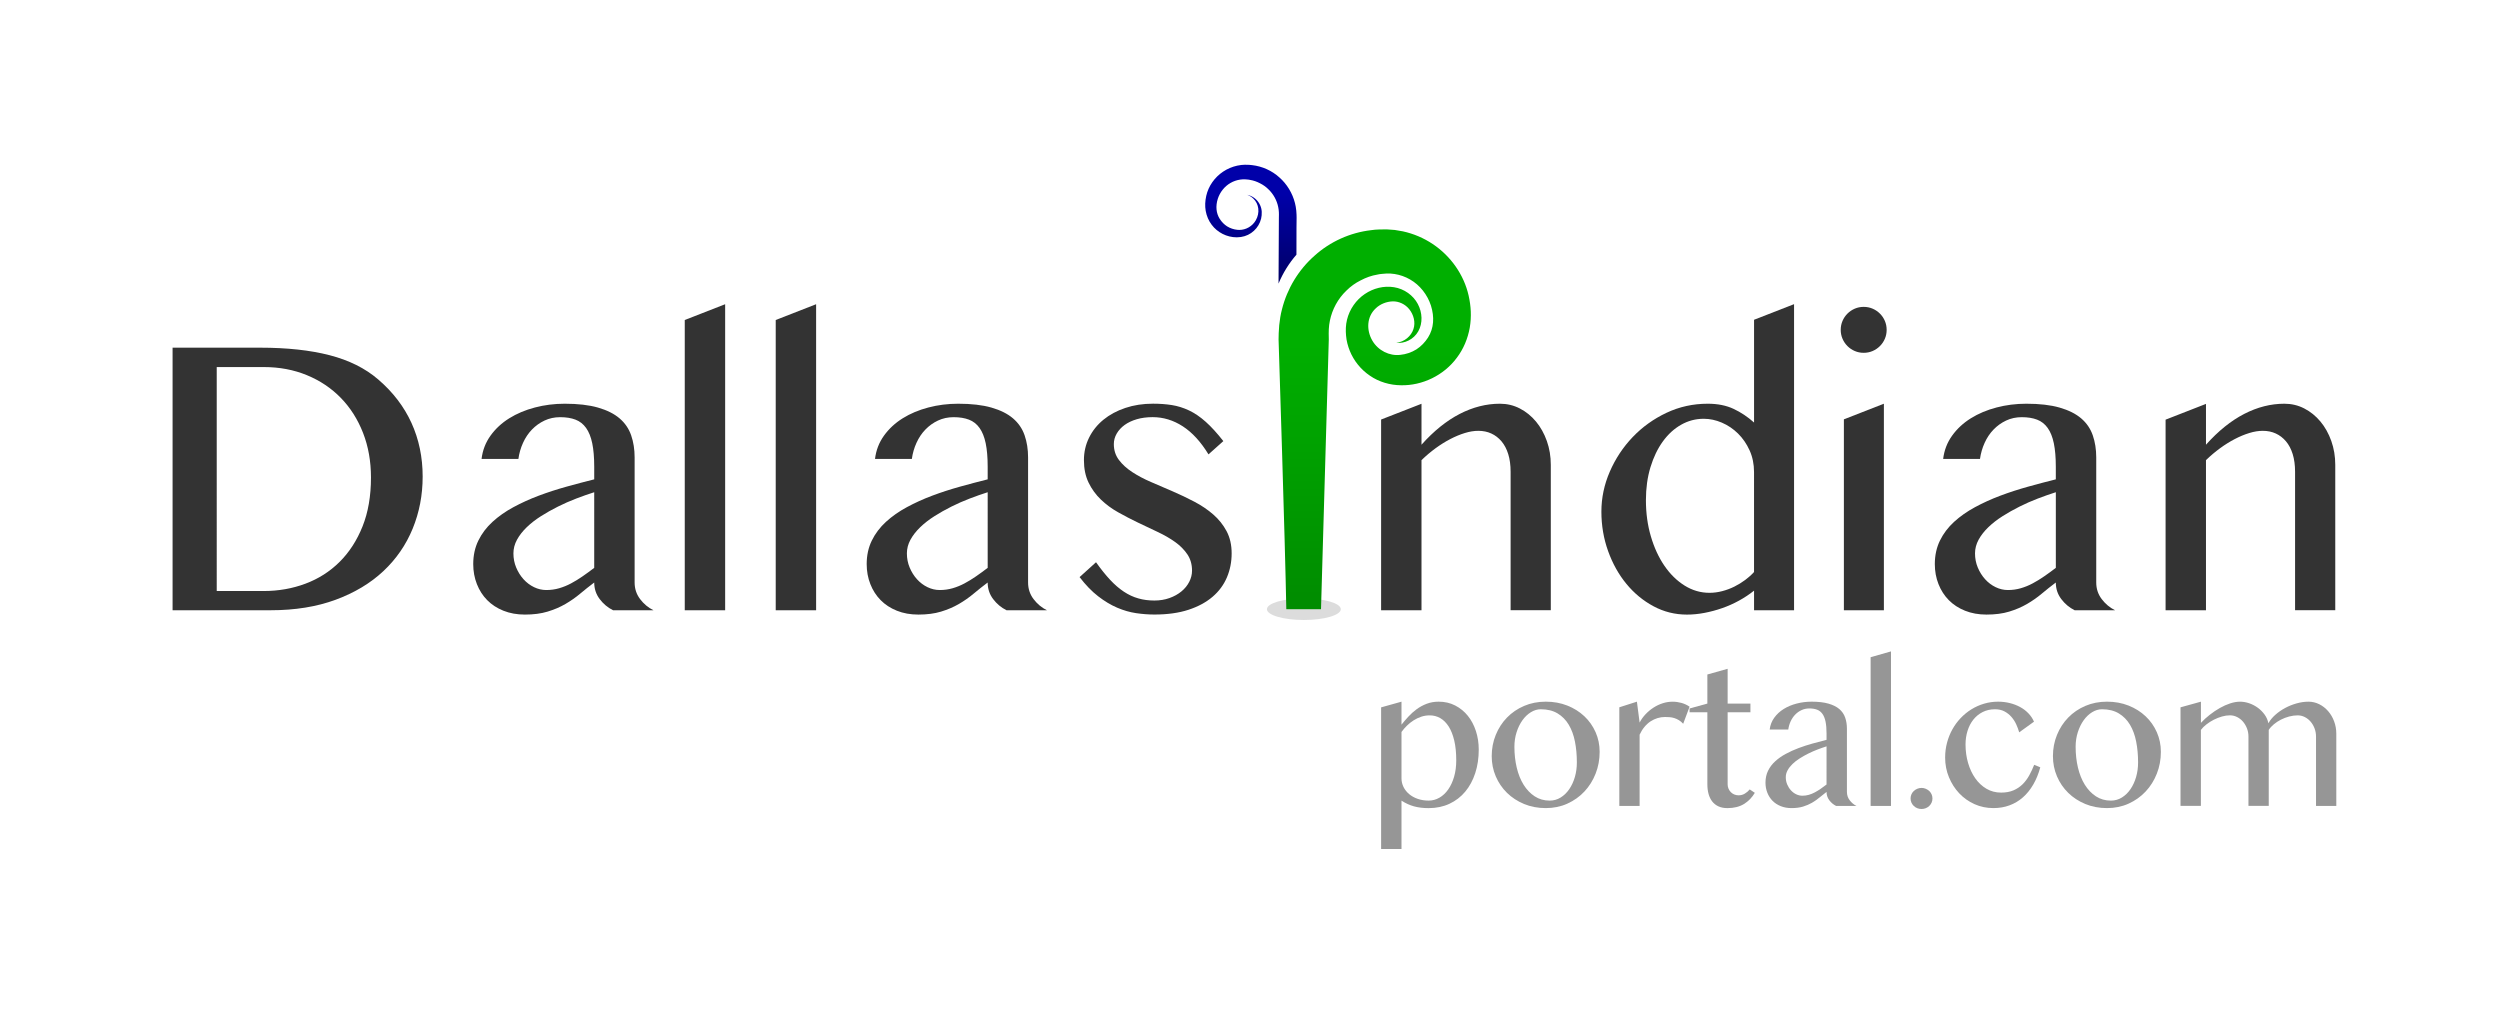 <?xml version="1.0" encoding="utf-8"?>
<!-- Generator: Adobe Illustrator 21.0.0, SVG Export Plug-In . SVG Version: 6.00 Build 0)  -->
<svg version="1.1" id="Layer_1" xmlns="http://www.w3.org/2000/svg" xmlns:xlink="http://www.w3.org/1999/xlink" x="0px" y="0px"
	 viewBox="0 0 197.297 80" style="enable-background:new 0 0 197.297 80;" xml:space="preserve">
<style type="text/css">
	.st0{fill:url(#SVGID_1_);}
	.st1{fill:#DCDCDC;}
	.st2{fill:#333333;}
	.st3{fill:url(#SVGID_2_);}
	.st4{fill:#969696;}
</style>
<g>
	<linearGradient id="SVGID_1_" gradientUnits="userSpaceOnUse" x1="98.722" y1="15.322" x2="98.722" y2="22.434">
		<stop  offset="0" style="stop-color:#0000A9"/>
		<stop  offset="1" style="stop-color:#000064"/>
	</linearGradient>
	<path class="st0" d="M95.623,17.735c0.451,0.612,1.204,0.993,1.965,0.993l0.056-0.001c0.39-0.002,0.786-0.123,1.092-0.336
		c0.311-0.211,0.56-0.518,0.701-0.864c0.073-0.181,0.117-0.36,0.131-0.535c0.019-0.204,0.009-0.381-0.031-0.543
		c-0.085-0.347-0.301-0.66-0.593-0.857c-0.158-0.108-0.336-0.182-0.518-0.218c0.18,0.064,0.344,0.163,0.475,0.29
		c0.459,0.424,0.543,1.131,0.205,1.721c-0.27,0.469-0.77,0.76-1.303,0.76c-0.055,0-0.11-0.003-0.158-0.009
		c-0.284-0.028-0.562-0.122-0.807-0.275c-0.225-0.144-0.418-0.34-0.577-0.586c-0.285-0.451-0.338-0.998-0.154-1.586
		c0.172-0.528,0.536-0.984,0.999-1.248c0.234-0.136,0.487-0.226,0.767-0.268l0.2-0.02l0.189-0.001l0.02,0.002
		c0.035,0.004,0.071,0.007,0.107,0.009c0.091,0.007,0.194,0.014,0.272,0.036c0.262,0.042,0.527,0.133,0.778,0.266
		c0.249,0.123,0.475,0.285,0.666,0.476c0.39,0.371,0.664,0.869,0.77,1.395c0.031,0.138,0.044,0.273,0.053,0.413l0.004,0.189
		l-0.004,0.241l-0.027,5.201c0.346-0.833,0.826-1.606,1.413-2.282c-0.006-1.836,0.013-2.87,0.013-2.911l-0.005-0.245l-0.02-0.313
		c-0.025-0.235-0.058-0.425-0.104-0.6c-0.196-0.783-0.633-1.504-1.234-2.031c-0.585-0.531-1.343-0.874-2.148-0.967
		c-0.145-0.024-0.298-0.025-0.459-0.027L98.258,13l-0.303,0.02l-0.316,0.053c-0.393,0.086-0.777,0.249-1.111,0.472
		c-0.675,0.45-1.161,1.146-1.332,1.91c-0.094,0.425-0.108,0.802-0.044,1.183C95.224,17.045,95.386,17.423,95.623,17.735z"/>
	<ellipse class="st1" cx="102.899" cy="48.077" rx="2.915" ry="0.852"/>
	<g>
		<path class="st2" d="M13.619,27.438h6.907c2.125,0,3.953,0.198,5.485,0.594c1.531,0.396,2.808,1.031,3.829,1.907
			c1.167,1,2.044,2.146,2.633,3.438c0.588,1.292,0.883,2.703,0.883,4.235c0,1.459-0.263,2.828-0.789,4.11
			c-0.526,1.281-1.297,2.399-2.313,3.352c-1.016,0.953-2.271,1.706-3.766,2.258c-1.495,0.552-3.206,0.828-5.133,0.828h-7.735V27.438
			z M17.103,46.643h3.704c1.167,0,2.266-0.193,3.297-0.579c1.031-0.385,1.93-0.958,2.696-1.719c0.766-0.76,1.37-1.695,1.813-2.805
			c0.443-1.109,0.664-2.393,0.664-3.852c0-1.281-0.209-2.456-0.625-3.524c-0.417-1.068-1-1.987-1.75-2.758
			c-0.75-0.771-1.644-1.37-2.68-1.797c-1.037-0.427-2.17-0.641-3.399-0.641h-3.719V46.643z"/>
		<path class="st2" d="M48.38,48.159c-0.417-0.208-0.769-0.503-1.055-0.883c-0.287-0.38-0.43-0.815-0.43-1.305
			c-0.375,0.281-0.742,0.573-1.102,0.875c-0.359,0.302-0.75,0.576-1.172,0.821c-0.422,0.245-0.891,0.445-1.407,0.601
			c-0.516,0.157-1.112,0.234-1.789,0.234c-0.625,0-1.191-0.102-1.696-0.305c-0.506-0.203-0.933-0.482-1.281-0.836
			c-0.349-0.354-0.62-0.776-0.812-1.265c-0.193-0.49-0.289-1.016-0.289-1.578c0-0.688,0.135-1.307,0.406-1.86
			c0.271-0.552,0.643-1.044,1.117-1.477c0.474-0.432,1.023-0.818,1.649-1.156s1.292-0.641,2-0.907
			c0.708-0.266,1.438-0.502,2.188-0.711c0.75-0.208,1.479-0.401,2.188-0.578v-1c0-0.729-0.052-1.344-0.156-1.844
			c-0.104-0.5-0.266-0.904-0.485-1.211c-0.219-0.307-0.497-0.526-0.836-0.656c-0.339-0.13-0.742-0.195-1.211-0.195
			c-0.448,0-0.859,0.089-1.235,0.266c-0.375,0.177-0.706,0.414-0.992,0.711c-0.287,0.297-0.521,0.646-0.703,1.047
			c-0.183,0.401-0.305,0.826-0.367,1.274h-2.907c0.083-0.687,0.32-1.302,0.711-1.844c0.391-0.542,0.883-0.997,1.477-1.367
			c0.594-0.37,1.268-0.654,2.024-0.852c0.755-0.198,1.539-0.297,2.352-0.297c1.042,0,1.917,0.101,2.625,0.305
			c0.708,0.203,1.276,0.487,1.703,0.852c0.427,0.365,0.732,0.81,0.914,1.336c0.182,0.526,0.274,1.107,0.274,1.742v9.876
			c0,0.49,0.143,0.925,0.43,1.305c0.286,0.38,0.638,0.675,1.055,0.883H48.38z M46.895,38.846c-0.459,0.146-0.933,0.312-1.422,0.5
			c-0.49,0.187-0.969,0.398-1.438,0.633c-0.469,0.234-0.917,0.487-1.344,0.758c-0.427,0.271-0.802,0.563-1.125,0.875
			c-0.323,0.312-0.578,0.641-0.766,0.984c-0.188,0.344-0.281,0.703-0.281,1.078c0,0.396,0.073,0.768,0.219,1.117
			c0.146,0.349,0.338,0.656,0.578,0.922c0.24,0.265,0.516,0.474,0.828,0.625c0.313,0.151,0.635,0.227,0.969,0.227
			c0.354,0,0.693-0.047,1.016-0.141c0.323-0.094,0.635-0.221,0.938-0.383c0.302-0.161,0.604-0.346,0.906-0.555
			c0.302-0.208,0.609-0.432,0.922-0.672V38.846z"/>
		<path class="st2" d="M79.431,48.159c-0.417-0.208-0.769-0.503-1.055-0.883c-0.287-0.38-0.43-0.815-0.43-1.305
			c-0.375,0.281-0.742,0.573-1.102,0.875c-0.359,0.302-0.75,0.576-1.172,0.821c-0.422,0.245-0.891,0.445-1.407,0.601
			c-0.516,0.157-1.112,0.234-1.789,0.234c-0.625,0-1.191-0.102-1.696-0.305c-0.506-0.203-0.933-0.482-1.281-0.836
			c-0.349-0.354-0.62-0.776-0.812-1.265c-0.193-0.49-0.289-1.016-0.289-1.578c0-0.688,0.135-1.307,0.406-1.86
			c0.271-0.552,0.643-1.044,1.117-1.477c0.474-0.432,1.023-0.818,1.649-1.156c0.625-0.338,1.292-0.641,2-0.907
			c0.708-0.266,1.438-0.502,2.188-0.711c0.75-0.208,1.479-0.401,2.188-0.578v-1c0-0.729-0.052-1.344-0.156-1.844
			c-0.104-0.5-0.266-0.904-0.485-1.211c-0.219-0.307-0.497-0.526-0.836-0.656c-0.339-0.13-0.742-0.195-1.211-0.195
			c-0.448,0-0.859,0.089-1.235,0.266c-0.375,0.177-0.706,0.414-0.992,0.711c-0.287,0.297-0.521,0.646-0.703,1.047
			c-0.183,0.401-0.305,0.826-0.367,1.274h-2.907c0.083-0.687,0.32-1.302,0.711-1.844c0.391-0.542,0.883-0.997,1.477-1.367
			c0.594-0.37,1.268-0.654,2.024-0.852c0.755-0.198,1.539-0.297,2.352-0.297c1.042,0,1.917,0.101,2.625,0.305
			c0.708,0.203,1.276,0.487,1.703,0.852c0.427,0.365,0.732,0.81,0.914,1.336c0.182,0.526,0.274,1.107,0.274,1.742v9.876
			c0,0.49,0.143,0.925,0.43,1.305c0.286,0.38,0.638,0.675,1.055,0.883H79.431z M77.947,38.846c-0.459,0.146-0.933,0.312-1.422,0.5
			c-0.49,0.187-0.969,0.398-1.438,0.633c-0.469,0.234-0.917,0.487-1.344,0.758c-0.427,0.271-0.802,0.563-1.125,0.875
			c-0.323,0.312-0.578,0.641-0.766,0.984c-0.188,0.344-0.281,0.703-0.281,1.078c0,0.396,0.073,0.768,0.219,1.117
			c0.146,0.349,0.338,0.656,0.578,0.922c0.24,0.265,0.516,0.474,0.828,0.625c0.313,0.151,0.635,0.227,0.969,0.227
			c0.354,0,0.693-0.047,1.016-0.141c0.323-0.094,0.635-0.221,0.938-0.383c0.302-0.161,0.604-0.346,0.906-0.555
			c0.302-0.208,0.609-0.432,0.922-0.672V38.846z"/>
		<path class="st2" d="M91.105,47.393c0.427,0,0.823-0.065,1.188-0.195c0.364-0.13,0.68-0.305,0.945-0.524s0.471-0.471,0.617-0.758
			c0.146-0.286,0.219-0.58,0.219-0.883c0-0.49-0.122-0.917-0.367-1.282c-0.245-0.364-0.568-0.69-0.969-0.977
			c-0.401-0.286-0.857-0.549-1.367-0.789c-0.511-0.239-1.031-0.487-1.563-0.742c-0.531-0.255-1.053-0.526-1.563-0.812
			c-0.511-0.286-0.966-0.622-1.367-1.008c-0.401-0.385-0.724-0.831-0.969-1.336c-0.245-0.505-0.367-1.096-0.367-1.774
			c0-0.635,0.135-1.227,0.406-1.774c0.271-0.547,0.648-1.018,1.133-1.414c0.484-0.396,1.06-0.706,1.727-0.93
			c0.667-0.224,1.396-0.336,2.188-0.336c0.532,0,1.026,0.037,1.485,0.109c0.458,0.073,0.909,0.214,1.352,0.422
			c0.443,0.208,0.883,0.508,1.32,0.898c0.438,0.391,0.901,0.899,1.391,1.524l-1.172,1.047c-0.604-0.99-1.279-1.727-2.024-2.211
			c-0.745-0.484-1.539-0.727-2.383-0.727c-0.459,0-0.875,0.055-1.25,0.164c-0.375,0.11-0.696,0.261-0.961,0.453
			c-0.266,0.193-0.474,0.42-0.625,0.68c-0.151,0.261-0.227,0.537-0.227,0.828c0,0.479,0.133,0.896,0.399,1.25
			c0.266,0.354,0.617,0.675,1.055,0.961c0.438,0.287,0.935,0.55,1.492,0.789c0.557,0.24,1.125,0.484,1.703,0.734
			c0.578,0.25,1.146,0.521,1.703,0.813c0.557,0.292,1.055,0.628,1.492,1.008c0.438,0.38,0.789,0.821,1.055,1.32
			c0.266,0.5,0.399,1.084,0.399,1.75c0,0.677-0.125,1.31-0.375,1.898c-0.25,0.589-0.628,1.099-1.133,1.531
			c-0.506,0.432-1.138,0.774-1.899,1.024c-0.761,0.25-1.656,0.375-2.688,0.375c-0.469,0-0.951-0.037-1.445-0.109
			c-0.495-0.073-0.992-0.216-1.492-0.43c-0.5-0.213-1-0.513-1.5-0.899c-0.5-0.385-0.99-0.89-1.469-1.516l1.297-1.172
			c0.385,0.542,0.755,1.003,1.109,1.383c0.354,0.38,0.716,0.693,1.086,0.938c0.37,0.245,0.75,0.422,1.141,0.531
			C90.222,47.339,90.646,47.393,91.105,47.393z"/>
	</g>
	<path class="st2" d="M163.726,48.159c-0.417-0.208-0.768-0.503-1.054-0.883c-0.287-0.38-0.43-0.815-0.43-1.305
		c-0.375,0.281-0.742,0.573-1.102,0.875c-0.359,0.302-0.75,0.576-1.172,0.821c-0.422,0.245-0.891,0.445-1.406,0.601
		c-0.516,0.157-1.112,0.234-1.789,0.234c-0.625,0-1.191-0.102-1.696-0.305c-0.506-0.203-0.932-0.482-1.281-0.836
		c-0.349-0.354-0.62-0.776-0.813-1.265c-0.193-0.49-0.289-1.016-0.289-1.578c0-0.688,0.135-1.307,0.406-1.86
		c0.271-0.552,0.643-1.044,1.117-1.477c0.474-0.432,1.024-0.818,1.649-1.156c0.625-0.338,1.292-0.641,2-0.907
		c0.708-0.266,1.438-0.502,2.188-0.711c0.75-0.208,1.479-0.401,2.188-0.578v-1c0-0.729-0.052-1.344-0.156-1.844
		s-0.265-0.904-0.485-1.211c-0.219-0.307-0.497-0.526-0.836-0.656c-0.339-0.13-0.742-0.195-1.211-0.195
		c-0.448,0-0.86,0.089-1.234,0.266c-0.375,0.177-0.706,0.414-0.992,0.711c-0.287,0.297-0.521,0.646-0.703,1.047
		c-0.182,0.401-0.305,0.826-0.368,1.274h-2.906c0.083-0.687,0.32-1.302,0.711-1.844c0.39-0.542,0.883-0.997,1.477-1.367
		c0.594-0.37,1.268-0.654,2.024-0.852c0.755-0.198,1.539-0.297,2.352-0.297c1.042,0,1.917,0.101,2.625,0.305
		c0.708,0.203,1.276,0.487,1.704,0.852c0.427,0.365,0.732,0.81,0.914,1.336c0.182,0.526,0.274,1.107,0.274,1.742v9.876
		c0,0.49,0.143,0.925,0.43,1.305c0.286,0.38,0.638,0.675,1.054,0.883H163.726z M162.241,38.846c-0.458,0.146-0.932,0.312-1.422,0.5
		c-0.49,0.187-0.969,0.398-1.437,0.633c-0.469,0.234-0.917,0.487-1.344,0.758c-0.427,0.271-0.802,0.563-1.125,0.875
		c-0.323,0.312-0.578,0.641-0.766,0.984c-0.187,0.344-0.281,0.703-0.281,1.078c0,0.396,0.073,0.768,0.219,1.117
		c0.146,0.349,0.338,0.656,0.579,0.922c0.239,0.265,0.516,0.474,0.828,0.625c0.312,0.151,0.635,0.227,0.969,0.227
		c0.354,0,0.693-0.047,1.016-0.141c0.323-0.094,0.635-0.221,0.938-0.383c0.302-0.161,0.604-0.346,0.907-0.555
		c0.302-0.208,0.61-0.432,0.922-0.672V38.846z"/>
	<linearGradient id="SVGID_2_" gradientUnits="userSpaceOnUse" x1="108.49" y1="47.626" x2="108.49" y2="27.193">
		<stop  offset="0" style="stop-color:#008C00"/>
		<stop  offset="1" style="stop-color:#00AF00"/>
	</linearGradient>
	<path class="st3" d="M104.253,48.077h-2.739c-0.091-5.181-0.611-21.291-0.611-21.291l0.011-0.499l0.041-0.63
		c0.044-0.417,0.108-0.837,0.216-1.243c0.408-1.635,1.316-3.133,2.567-4.23c1.232-1.117,2.825-1.83,4.462-2.018
		c0.409-0.067,0.818-0.056,1.231-0.064l0.644,0.047l0.637,0.109c0.843,0.183,1.648,0.526,2.357,1.001
		c1.42,0.946,2.465,2.426,2.834,4.072c0.183,0.827,0.238,1.641,0.089,2.525c-0.152,0.862-0.497,1.69-1.021,2.378
		c-1.027,1.396-2.736,2.207-4.407,2.17c-0.86-0.004-1.751-0.265-2.456-0.757c-0.714-0.483-1.267-1.175-1.582-1.952
		c-0.157-0.388-0.264-0.797-0.297-1.21c-0.037-0.404-0.029-0.829,0.075-1.253c0.204-0.836,0.721-1.565,1.401-2.025
		c0.681-0.463,1.508-0.667,2.304-0.541c0.814,0.127,1.523,0.644,1.883,1.325c0.362,0.674,0.403,1.508,0.036,2.156
		c-0.358,0.645-1.092,0.985-1.739,0.906c0.657-0.066,1.185-0.538,1.357-1.081c0.184-0.54,0.006-1.146-0.32-1.556
		c-0.329-0.42-0.841-0.645-1.319-0.631c-0.497,0.016-0.993,0.217-1.334,0.549c-0.723,0.668-0.744,1.723-0.276,2.537
		c0.465,0.806,1.366,1.234,2.207,1.135c0.463-0.046,0.898-0.197,1.277-0.433c0.377-0.241,0.684-0.572,0.917-0.934
		c0.467-0.741,0.513-1.62,0.23-2.524c-0.281-0.863-0.872-1.615-1.642-2.056c-0.382-0.222-0.8-0.369-1.228-0.435l-0.323-0.035
		l-0.326-0.002c-0.233,0.028-0.476,0.023-0.704,0.083c-0.466,0.075-0.91,0.239-1.321,0.456c-0.417,0.206-0.8,0.48-1.127,0.808
		c-0.672,0.64-1.124,1.486-1.304,2.371c-0.05,0.22-0.071,0.448-0.086,0.673l-0.008,0.34l0.007,0.472L104.253,48.077z"/>
	<path class="st2" d="M122.076,34.806c-0.208-0.588-0.495-1.102-0.859-1.539c-0.365-0.437-0.79-0.781-1.274-1.031
		c-0.485-0.25-1.008-0.375-1.571-0.375c-1.073,0-2.131,0.268-3.173,0.805c-1.042,0.537-2.047,1.346-3.016,2.43v-3.231l-3.188,1.244
		v15.051h3.188V36.314c0.354-0.344,0.724-0.656,1.109-0.938c0.386-0.281,0.773-0.523,1.165-0.727
		c0.39-0.203,0.773-0.362,1.149-0.477c0.374-0.115,0.728-0.172,1.063-0.172c0.375,0,0.716,0.07,1.023,0.211
		c0.307,0.141,0.576,0.347,0.805,0.617c0.229,0.271,0.406,0.607,0.531,1.008c0.125,0.401,0.188,0.867,0.188,1.399v10.923h3.172
		v-11.47C122.388,36.022,122.284,35.395,122.076,34.806z"/>
	<polygon class="st2" points="54.04,25.254 54.04,48.159 57.228,48.159 57.228,24.009 	"/>
	<g>
		<polygon class="st2" points="141.583,24 141.584,24.004 141.584,24 		"/>
		<path class="st2" d="M138.427,33.345c-0.5-0.448-1.039-0.807-1.617-1.078c-0.578-0.271-1.258-0.406-2.039-0.406
			c-1.157,0-2.243,0.24-3.258,0.719c-1.015,0.48-1.904,1.118-2.664,1.914c-0.76,0.797-1.362,1.706-1.805,2.727
			c-0.443,1.021-0.664,2.073-0.664,3.156c0,1.094,0.177,2.133,0.531,3.118c0.354,0.985,0.836,1.847,1.445,2.586
			c0.609,0.74,1.323,1.329,2.141,1.766c0.818,0.438,1.695,0.656,2.633,0.656c0.448,0,0.906-0.044,1.375-0.133
			c0.469-0.089,0.935-0.213,1.399-0.375c0.464-0.161,0.909-0.359,1.336-0.594c0.427-0.234,0.823-0.497,1.188-0.789v1.547h3.157
			V24.004l-3.157,1.232V33.345z M138.427,45.143c-0.198,0.219-0.43,0.427-0.696,0.625c-0.265,0.198-0.549,0.373-0.852,0.524
			c-0.302,0.151-0.622,0.271-0.961,0.359c-0.338,0.089-0.674,0.133-1.008,0.133c-0.698,0-1.352-0.19-1.961-0.57
			c-0.61-0.38-1.141-0.901-1.594-1.562c-0.453-0.662-0.81-1.435-1.07-2.321c-0.261-0.885-0.391-1.838-0.391-2.859
			c0-0.948,0.12-1.815,0.359-2.602c0.24-0.787,0.565-1.464,0.977-2.032c0.411-0.568,0.893-1.008,1.445-1.32
			c0.552-0.313,1.146-0.469,1.782-0.469c0.479,0,0.956,0.101,1.43,0.305c0.474,0.203,0.898,0.49,1.274,0.859
			c0.375,0.37,0.68,0.813,0.914,1.328c0.234,0.516,0.351,1.086,0.351,1.711V45.143z"/>
	</g>
	<g>
		<polygon class="st2" points="145.517,33.094 145.517,48.159 148.674,48.159 148.674,31.861 		"/>
		<path class="st2" d="M148.752,25.328c-0.094-0.219-0.224-0.411-0.391-0.578c-0.167-0.167-0.359-0.297-0.578-0.391
			c-0.219-0.094-0.453-0.141-0.703-0.141c-0.25,0-0.485,0.047-0.703,0.141c-0.219,0.094-0.412,0.224-0.579,0.391
			c-0.167,0.167-0.296,0.359-0.39,0.578c-0.094,0.219-0.141,0.453-0.141,0.703c0,0.25,0.047,0.484,0.141,0.703
			c0.094,0.219,0.224,0.412,0.39,0.578c0.167,0.167,0.359,0.297,0.579,0.391c0.219,0.094,0.453,0.141,0.703,0.141
			c0.25,0,0.485-0.047,0.703-0.141c0.219-0.094,0.411-0.224,0.578-0.391c0.167-0.166,0.297-0.359,0.391-0.578
			c0.094-0.219,0.14-0.453,0.14-0.703C148.892,25.781,148.845,25.547,148.752,25.328z"/>
	</g>
	<path class="st2" d="M183.985,34.806c-0.208-0.588-0.495-1.102-0.859-1.539c-0.365-0.437-0.789-0.781-1.274-1.031
		c-0.485-0.25-1.008-0.375-1.571-0.375c-1.073,0-2.13,0.268-3.172,0.805c-1.042,0.537-2.047,1.346-3.016,2.43v-3.222l-3.188,1.245
		v15.041h3.188V36.314c0.354-0.344,0.724-0.656,1.109-0.938c0.385-0.281,0.773-0.523,1.164-0.727
		c0.39-0.203,0.773-0.362,1.149-0.477c0.375-0.115,0.729-0.172,1.063-0.172c0.375,0,0.716,0.07,1.023,0.211
		c0.307,0.141,0.576,0.347,0.805,0.617c0.229,0.271,0.406,0.607,0.531,1.008c0.125,0.401,0.188,0.867,0.188,1.399v10.923h3.172
		v-11.47C184.297,36.022,184.193,35.395,183.985,34.806z"/>
	<polygon class="st2" points="61.219,25.254 61.219,48.159 64.407,48.159 64.407,24.009 	"/>
	<g>
		<path class="st4" d="M110.604,55.375v1.814c0.163-0.205,0.343-0.415,0.541-0.631c0.197-0.215,0.415-0.411,0.654-0.587
			c0.24-0.176,0.503-0.319,0.793-0.43c0.289-0.11,0.604-0.166,0.946-0.166c0.478,0,0.912,0.1,1.301,0.3
			c0.389,0.2,0.722,0.471,0.998,0.812c0.276,0.342,0.489,0.743,0.639,1.203c0.15,0.461,0.225,0.95,0.225,1.471
			c0,0.668-0.092,1.285-0.276,1.85s-0.447,1.053-0.789,1.463c-0.342,0.41-0.757,0.73-1.247,0.959
			c-0.489,0.229-1.036,0.343-1.64,0.343c-0.221,0-0.427-0.011-0.619-0.035c-0.192-0.024-0.373-0.059-0.544-0.106
			c-0.171-0.048-0.336-0.108-0.497-0.182c-0.161-0.074-0.322-0.163-0.485-0.268V67h-1.608V55.825L110.604,55.375z M110.604,61.424
			c0,0.242,0.053,0.469,0.158,0.682c0.105,0.213,0.252,0.399,0.441,0.56c0.19,0.161,0.415,0.287,0.678,0.378
			c0.263,0.092,0.552,0.138,0.868,0.138c0.3,0,0.582-0.076,0.848-0.229c0.266-0.153,0.497-0.369,0.694-0.651
			c0.197-0.281,0.352-0.616,0.465-1.005c0.113-0.389,0.169-0.82,0.169-1.294c0-0.594-0.052-1.113-0.157-1.557
			c-0.105-0.445-0.251-0.813-0.438-1.108c-0.187-0.294-0.408-0.515-0.662-0.662c-0.255-0.147-0.535-0.22-0.84-0.22
			c-0.231,0-0.454,0.035-0.666,0.106c-0.213,0.071-0.414,0.167-0.603,0.288c-0.19,0.121-0.364,0.26-0.525,0.418
			c-0.161,0.157-0.303,0.323-0.43,0.497V61.424z"/>
		<path class="st4" d="M121.992,63.774c-0.62,0-1.191-0.108-1.712-0.323c-0.52-0.216-0.97-0.509-1.349-0.88
			c-0.379-0.371-0.675-0.805-0.887-1.301c-0.213-0.497-0.32-1.029-0.32-1.597c0-0.594,0.106-1.153,0.32-1.676
			c0.213-0.523,0.508-0.979,0.887-1.368c0.378-0.389,0.828-0.696,1.349-0.919c0.52-0.223,1.091-0.335,1.712-0.335
			c0.615,0,1.182,0.103,1.699,0.308c0.518,0.205,0.966,0.487,1.345,0.844s0.674,0.777,0.887,1.258
			c0.213,0.481,0.319,0.998,0.319,1.55c0,0.61-0.106,1.184-0.319,1.723c-0.213,0.539-0.509,1.01-0.887,1.412
			c-0.378,0.403-0.827,0.72-1.345,0.954C123.173,63.658,122.606,63.774,121.992,63.774z M122.299,63.183
			c0.316,0,0.605-0.082,0.868-0.245c0.263-0.163,0.489-0.383,0.678-0.659c0.189-0.276,0.336-0.596,0.442-0.958
			c0.105-0.363,0.157-0.747,0.157-1.152c0-0.583-0.05-1.13-0.15-1.64c-0.1-0.51-0.263-0.954-0.489-1.333
			c-0.226-0.378-0.52-0.676-0.883-0.895c-0.363-0.218-0.805-0.327-1.325-0.327c-0.268,0-0.529,0.078-0.781,0.233
			c-0.252,0.155-0.475,0.366-0.666,0.634c-0.192,0.268-0.346,0.582-0.462,0.943c-0.115,0.36-0.173,0.743-0.173,1.147
			c0,0.589,0.062,1.141,0.185,1.656c0.124,0.515,0.304,0.965,0.544,1.349c0.24,0.383,0.531,0.687,0.875,0.911
			C121.464,63.072,121.857,63.183,122.299,63.183z"/>
		<path class="st4" d="M129.183,55.375l0.213,1.649c0.126-0.242,0.284-0.462,0.473-0.662c0.189-0.2,0.398-0.373,0.627-0.52
			c0.229-0.147,0.471-0.262,0.726-0.343c0.255-0.082,0.514-0.122,0.777-0.122c0.236,0,0.469,0.032,0.698,0.095
			c0.229,0.063,0.443,0.163,0.643,0.299l-0.505,1.349c-0.105-0.116-0.215-0.21-0.331-0.28c-0.115-0.071-0.234-0.126-0.355-0.166
			c-0.121-0.039-0.245-0.064-0.371-0.075c-0.126-0.01-0.252-0.015-0.378-0.015c-0.2,0-0.396,0.029-0.588,0.087
			c-0.192,0.058-0.375,0.143-0.548,0.256c-0.173,0.113-0.334,0.258-0.481,0.434c-0.147,0.176-0.276,0.383-0.387,0.619v5.623h-1.601
			v-7.784L129.183,55.375z"/>
		<path class="st4" d="M136.343,52.781v2.745h1.798v0.686h-1.798v5.686c0,0.121,0.022,0.234,0.067,0.339s0.105,0.197,0.182,0.276
			c0.076,0.079,0.167,0.141,0.272,0.185c0.105,0.045,0.221,0.068,0.347,0.068c0.178,0,0.341-0.045,0.489-0.134
			c0.147-0.089,0.276-0.199,0.387-0.331l0.402,0.268c-0.22,0.373-0.507,0.668-0.859,0.884c-0.352,0.215-0.789,0.323-1.309,0.323
			c-0.268,0-0.503-0.046-0.702-0.138c-0.2-0.092-0.364-0.221-0.493-0.387c-0.129-0.166-0.225-0.363-0.288-0.592
			c-0.063-0.229-0.095-0.482-0.095-0.761v-5.686h-1.404v-0.3l1.404-0.386V53.23L136.343,52.781z"/>
		<path class="st4" d="M144.899,63.601c-0.211-0.105-0.388-0.254-0.533-0.446c-0.145-0.192-0.217-0.411-0.217-0.658
			c-0.189,0.141-0.375,0.289-0.556,0.441c-0.181,0.152-0.378,0.29-0.591,0.414c-0.213,0.124-0.45,0.225-0.71,0.304
			c-0.261,0.078-0.562,0.118-0.903,0.118c-0.315,0-0.601-0.051-0.856-0.154c-0.255-0.103-0.47-0.243-0.647-0.422
			c-0.176-0.179-0.313-0.392-0.41-0.639c-0.097-0.247-0.146-0.513-0.146-0.797c0-0.347,0.069-0.66,0.205-0.938
			c0.137-0.279,0.325-0.527,0.564-0.745c0.239-0.218,0.516-0.413,0.832-0.583c0.315-0.171,0.652-0.324,1.01-0.458
			c0.357-0.134,0.726-0.254,1.104-0.359s0.747-0.203,1.104-0.292v-0.504c0-0.368-0.026-0.678-0.078-0.931
			c-0.053-0.253-0.134-0.456-0.245-0.612c-0.111-0.155-0.252-0.266-0.422-0.331c-0.171-0.066-0.375-0.099-0.611-0.099
			c-0.226,0-0.434,0.045-0.623,0.134c-0.19,0.089-0.357,0.209-0.501,0.359s-0.262,0.326-0.355,0.529
			c-0.092,0.202-0.154,0.417-0.185,0.643h-1.467c0.042-0.347,0.162-0.657,0.359-0.931c0.197-0.273,0.445-0.504,0.745-0.69
			c0.299-0.187,0.64-0.33,1.021-0.429c0.381-0.1,0.777-0.15,1.187-0.15c0.526,0,0.968,0.052,1.326,0.154
			c0.357,0.103,0.644,0.246,0.859,0.429c0.215,0.185,0.369,0.409,0.461,0.675c0.092,0.266,0.138,0.559,0.138,0.88v4.984
			c0,0.247,0.072,0.466,0.217,0.658c0.145,0.192,0.322,0.341,0.532,0.446H144.899z M144.149,58.901
			c-0.231,0.073-0.471,0.157-0.717,0.252c-0.247,0.095-0.489,0.201-0.726,0.319c-0.237,0.118-0.463,0.246-0.678,0.383
			c-0.216,0.137-0.405,0.284-0.568,0.441c-0.163,0.158-0.292,0.324-0.386,0.497c-0.095,0.174-0.142,0.355-0.142,0.545
			c0,0.199,0.036,0.387,0.11,0.564c0.074,0.176,0.171,0.331,0.292,0.465c0.121,0.134,0.261,0.24,0.418,0.316
			c0.158,0.076,0.321,0.114,0.489,0.114c0.179,0,0.35-0.024,0.513-0.071c0.163-0.048,0.32-0.112,0.473-0.194
			c0.152-0.082,0.304-0.175,0.457-0.28c0.152-0.105,0.308-0.218,0.465-0.34V58.901z"/>
		<path class="st4" d="M149.235,63.601h-1.608V51.866l1.608-0.458V63.601z"/>
		<path class="st4" d="M151.648,62.181c0.115,0,0.225,0.023,0.331,0.068c0.105,0.045,0.197,0.104,0.276,0.177
			c0.079,0.074,0.141,0.162,0.185,0.264s0.067,0.209,0.067,0.319c0,0.121-0.022,0.232-0.067,0.331
			c-0.045,0.1-0.106,0.189-0.185,0.264c-0.079,0.076-0.171,0.136-0.276,0.178c-0.106,0.042-0.216,0.063-0.331,0.063
			c-0.121,0-0.234-0.021-0.34-0.063s-0.197-0.101-0.276-0.178c-0.079-0.076-0.141-0.164-0.185-0.264
			c-0.045-0.099-0.067-0.21-0.067-0.331c0-0.11,0.022-0.217,0.067-0.319s0.106-0.19,0.185-0.264
			c0.079-0.073,0.171-0.132,0.276-0.177C151.413,62.204,151.527,62.181,151.648,62.181z"/>
		<path class="st4" d="M159.352,57.796c-0.058-0.21-0.137-0.423-0.237-0.639c-0.099-0.215-0.227-0.411-0.382-0.587
			c-0.155-0.176-0.338-0.319-0.548-0.43c-0.21-0.11-0.457-0.166-0.741-0.166c-0.363,0-0.689,0.074-0.978,0.221
			c-0.289,0.147-0.534,0.347-0.733,0.599c-0.2,0.252-0.352,0.547-0.457,0.884c-0.105,0.336-0.158,0.694-0.158,1.072
			c0,0.516,0.067,1.003,0.201,1.463c0.134,0.461,0.323,0.864,0.568,1.211c0.245,0.347,0.539,0.622,0.883,0.824
			c0.345,0.202,0.729,0.303,1.155,0.303c0.373,0,0.698-0.059,0.974-0.177c0.276-0.118,0.515-0.278,0.718-0.477
			c0.202-0.2,0.377-0.433,0.524-0.698c0.147-0.266,0.278-0.545,0.394-0.84l0.481,0.197c-0.136,0.504-0.32,0.957-0.552,1.356
			c-0.232,0.4-0.504,0.738-0.817,1.013c-0.313,0.276-0.665,0.487-1.057,0.631c-0.392,0.145-0.816,0.217-1.273,0.217
			c-0.531,0-1.028-0.104-1.491-0.311c-0.462-0.208-0.864-0.493-1.206-0.855c-0.342-0.363-0.613-0.786-0.812-1.27
			c-0.2-0.484-0.3-1.002-0.3-1.554c0-0.404,0.05-0.795,0.15-1.171c0.099-0.376,0.24-0.727,0.422-1.053
			c0.182-0.326,0.399-0.623,0.655-0.891c0.255-0.268,0.537-0.498,0.848-0.69c0.31-0.192,0.643-0.34,0.998-0.445
			c0.355-0.105,0.724-0.158,1.108-0.158c0.321,0,0.629,0.037,0.923,0.111c0.294,0.073,0.565,0.177,0.812,0.311
			c0.247,0.134,0.466,0.299,0.655,0.497c0.189,0.197,0.336,0.417,0.441,0.659L159.352,57.796z"/>
		<path class="st4" d="M166.283,63.774c-0.62,0-1.191-0.108-1.712-0.323c-0.52-0.216-0.97-0.509-1.349-0.88
			c-0.379-0.371-0.675-0.805-0.887-1.301c-0.213-0.497-0.32-1.029-0.32-1.597c0-0.594,0.106-1.153,0.32-1.676
			c0.213-0.523,0.508-0.979,0.887-1.368c0.378-0.389,0.828-0.696,1.349-0.919c0.52-0.223,1.091-0.335,1.712-0.335
			c0.615,0,1.182,0.103,1.699,0.308c0.518,0.205,0.966,0.487,1.345,0.844s0.674,0.777,0.887,1.258
			c0.213,0.481,0.319,0.998,0.319,1.55c0,0.61-0.106,1.184-0.319,1.723c-0.213,0.539-0.509,1.01-0.887,1.412
			c-0.378,0.403-0.827,0.72-1.345,0.954C167.464,63.658,166.897,63.774,166.283,63.774z M166.59,63.183
			c0.316,0,0.605-0.082,0.868-0.245c0.263-0.163,0.489-0.383,0.678-0.659c0.189-0.276,0.336-0.596,0.442-0.958
			c0.105-0.363,0.157-0.747,0.157-1.152c0-0.583-0.05-1.13-0.15-1.64c-0.1-0.51-0.263-0.954-0.489-1.333
			c-0.226-0.378-0.52-0.676-0.883-0.895c-0.363-0.218-0.805-0.327-1.325-0.327c-0.268,0-0.529,0.078-0.781,0.233
			c-0.252,0.155-0.475,0.366-0.666,0.634c-0.192,0.268-0.346,0.582-0.462,0.943c-0.115,0.36-0.173,0.743-0.173,1.147
			c0,0.589,0.062,1.141,0.185,1.656c0.124,0.515,0.304,0.965,0.544,1.349c0.24,0.383,0.531,0.687,0.875,0.911
			C165.755,63.072,166.148,63.183,166.59,63.183z"/>
		<path class="st4" d="M173.695,55.375v1.672c0.205-0.221,0.436-0.433,0.694-0.635c0.257-0.202,0.523-0.381,0.796-0.536
			c0.274-0.155,0.547-0.277,0.82-0.366c0.273-0.089,0.534-0.134,0.781-0.134c0.236,0,0.477,0.042,0.722,0.126
			c0.245,0.085,0.47,0.203,0.678,0.355c0.208,0.152,0.386,0.333,0.536,0.54c0.15,0.208,0.248,0.435,0.296,0.682
			c0.131-0.237,0.314-0.459,0.548-0.667c0.234-0.208,0.493-0.387,0.777-0.54c0.284-0.152,0.585-0.273,0.903-0.362
			c0.318-0.089,0.629-0.134,0.934-0.134c0.304,0,0.59,0.068,0.855,0.201c0.266,0.134,0.498,0.315,0.698,0.544
			c0.199,0.229,0.357,0.497,0.473,0.805c0.115,0.308,0.173,0.635,0.173,0.982v5.694h-1.601v-5.474c0-0.225-0.038-0.44-0.115-0.643
			c-0.076-0.202-0.18-0.38-0.311-0.532c-0.131-0.153-0.285-0.274-0.461-0.363c-0.176-0.089-0.362-0.134-0.556-0.134
			c-0.221,0-0.446,0.03-0.675,0.09c-0.229,0.061-0.445,0.143-0.65,0.248s-0.392,0.227-0.56,0.367
			c-0.168,0.139-0.303,0.288-0.403,0.445v5.994h-1.601v-5.474c0-0.225-0.039-0.44-0.118-0.643c-0.079-0.202-0.184-0.38-0.315-0.532
			c-0.131-0.153-0.287-0.274-0.466-0.363c-0.178-0.089-0.365-0.134-0.56-0.134c-0.205,0-0.417,0.031-0.634,0.094
			c-0.218,0.063-0.431,0.147-0.639,0.252c-0.208,0.106-0.401,0.227-0.58,0.367c-0.179,0.139-0.326,0.285-0.442,0.438v5.994h-1.608
			v-7.776L173.695,55.375z"/>
	</g>
</g>
</svg>
